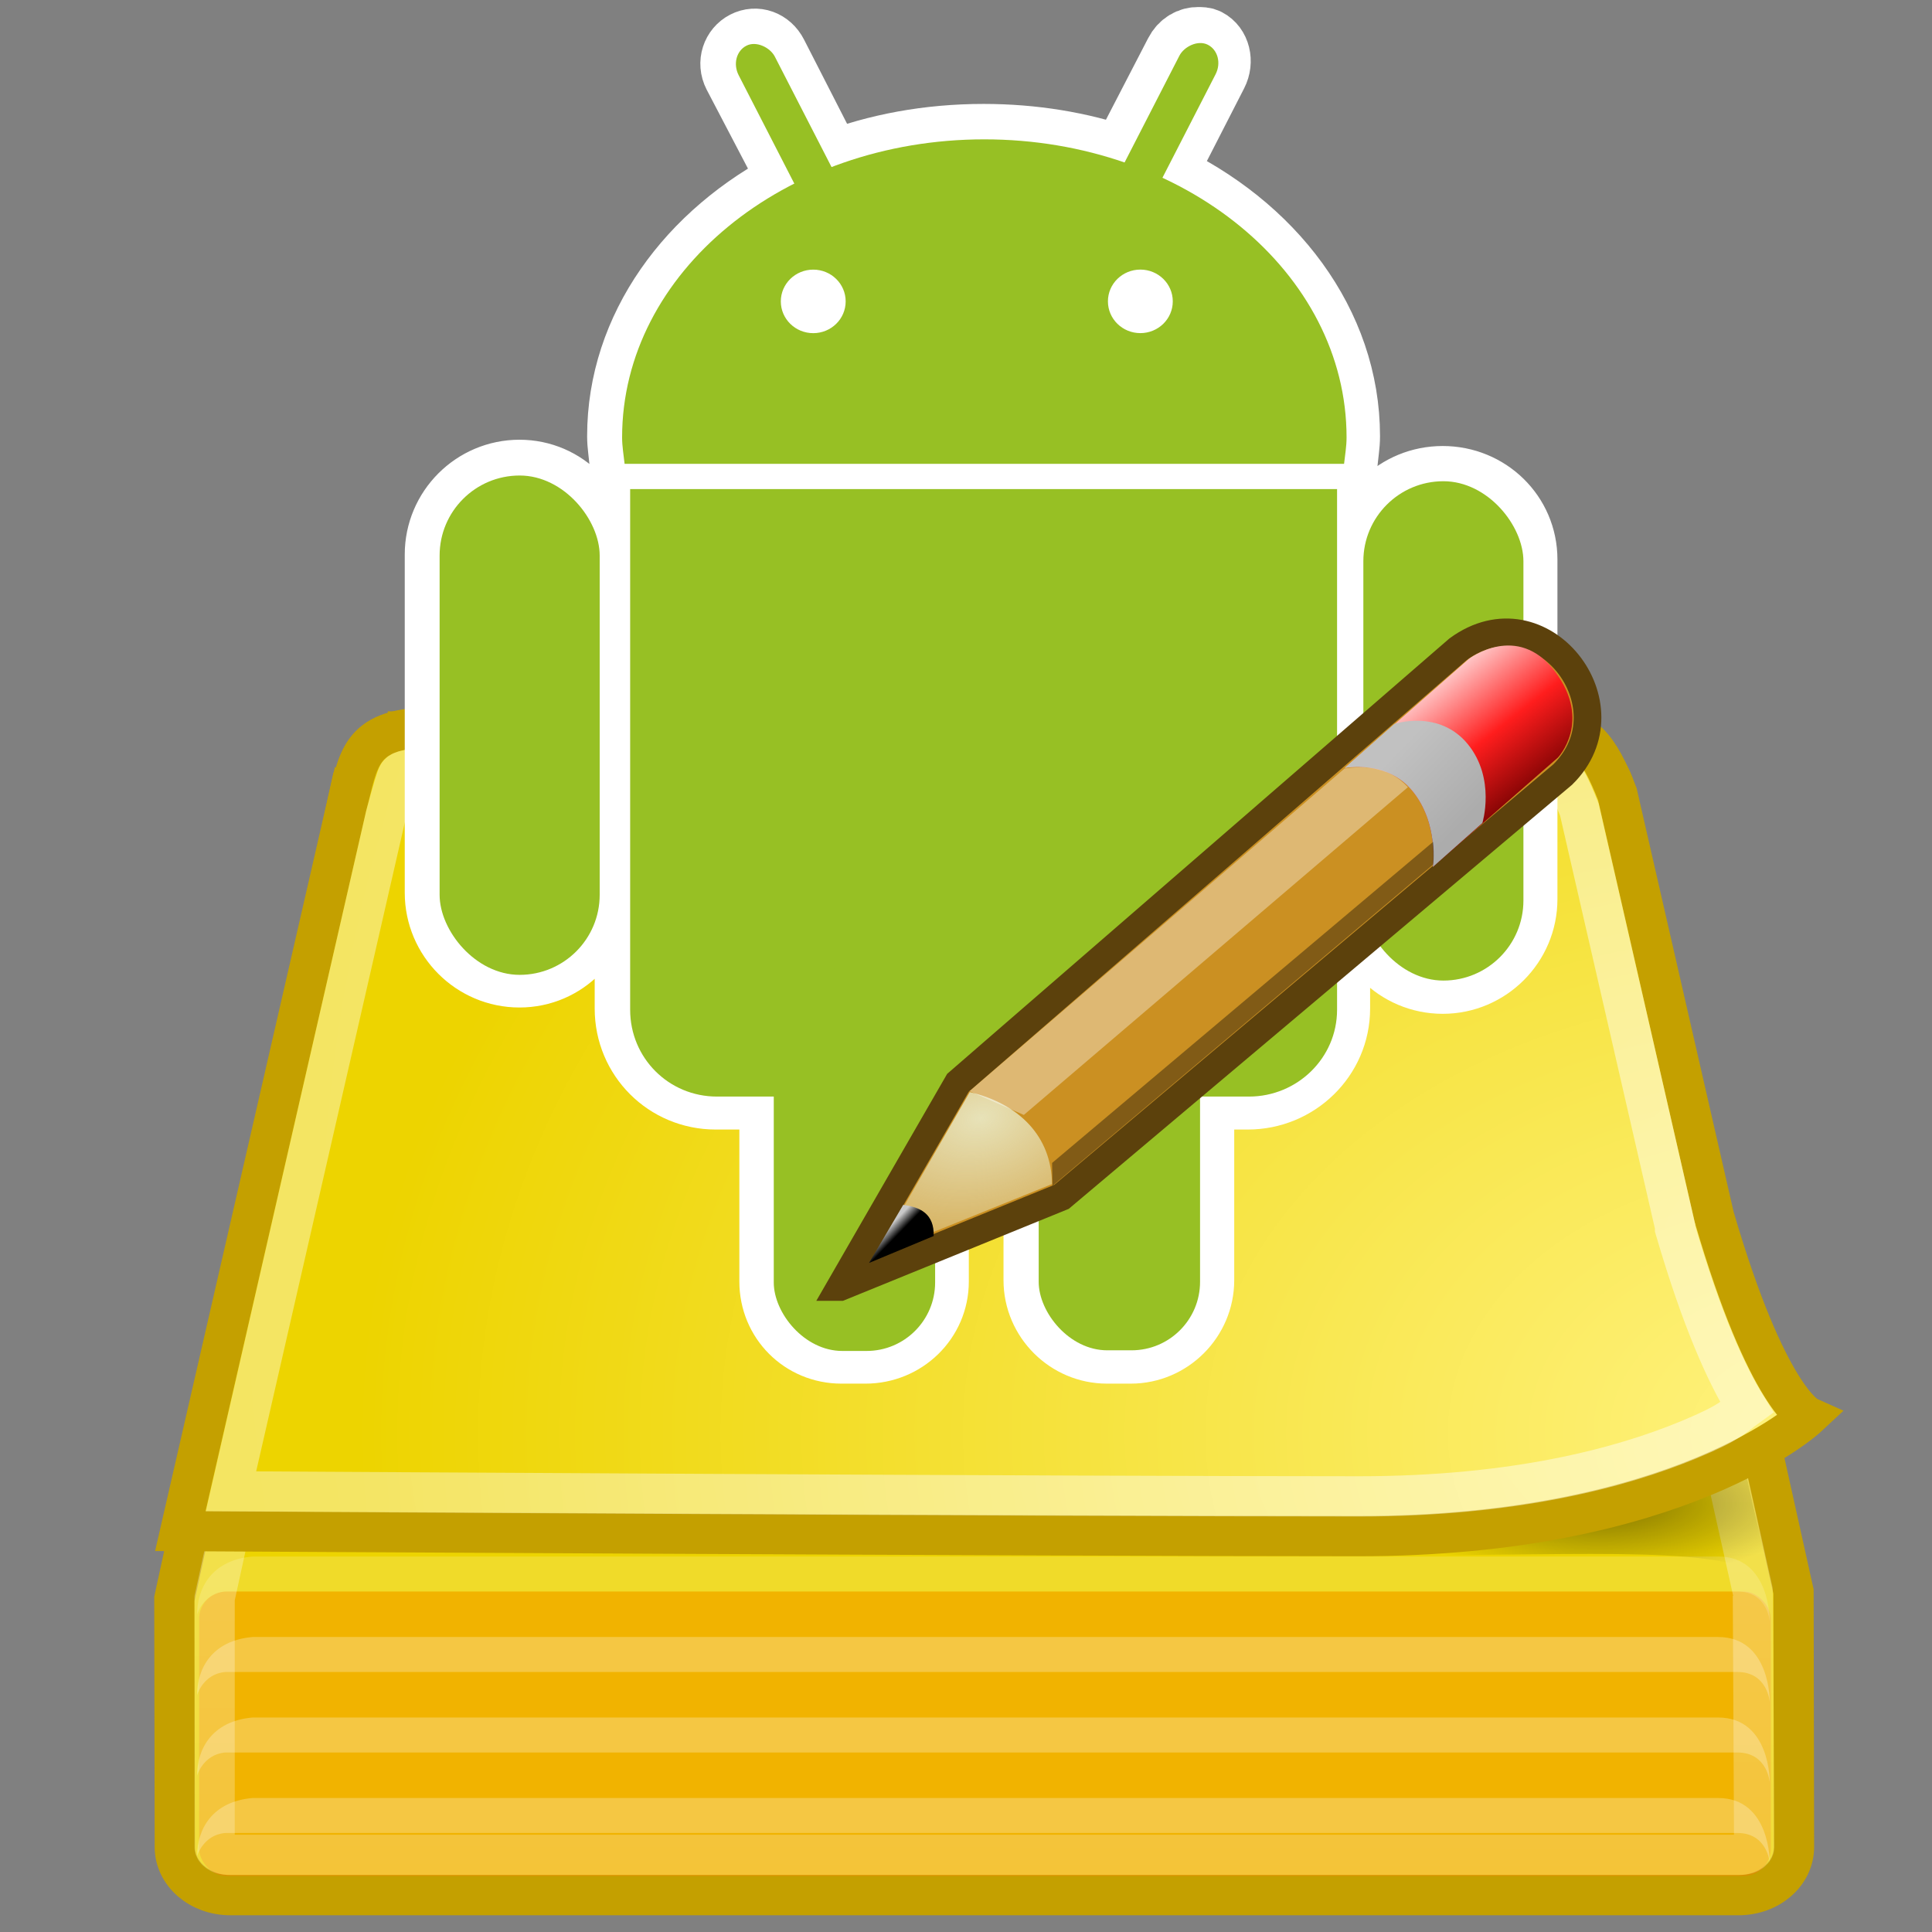<?xml version="1.0" encoding="UTF-8" standalone="no"?>
<!-- Created with Inkscape (http://www.inkscape.org/) -->

<svg
   xmlns:dc="http://purl.org/dc/elements/1.1/"
   xmlns:cc="http://creativecommons.org/ns#"
   xmlns:rdf="http://www.w3.org/1999/02/22-rdf-syntax-ns#"
   xmlns:svg="http://www.w3.org/2000/svg"
   xmlns="http://www.w3.org/2000/svg"
   xmlns:xlink="http://www.w3.org/1999/xlink"
   xmlns:sodipodi="http://sodipodi.sourceforge.net/DTD/sodipodi-0.dtd"
   xmlns:inkscape="http://www.inkscape.org/namespaces/inkscape"
   width="48"
   height="48"
   id="svg2394"
   sodipodi:version="0.32"
   inkscape:version="0.47 r22583"
   version="1.0"
   sodipodi:docname="tomdroid-4.png"
   inkscape:output_extension="org.inkscape.output.svg.inkscape"
   inkscape:export-filename="/data/code/android/web-sync/res/drawable/tomdroid-4.png"
   inkscape:export-xdpi="90"
   inkscape:export-ydpi="90">
  <rect width="100%" height="100%" fill="#808080" stroke="none"/>
  <defs
     id="defs2396">
    <inkscape:perspective
       sodipodi:type="inkscape:persp3d"
       inkscape:vp_x="0 : 526.18109 : 1"
       inkscape:vp_y="0 : 1000 : 0"
       inkscape:vp_z="744.09448 : 526.18109 : 1"
       inkscape:persp3d-origin="372.04724 : 350.78739 : 1"
       id="perspective2402" />
    <linearGradient
       id="linearGradient6377">
      <stop
         id="stop6379"
         offset="0"
         style="stop-color:#fff27e;stop-opacity:1;" />
      <stop
         id="stop6381"
         offset="1"
         style="stop-color:#edd400;stop-opacity:1;" />
    </linearGradient>
    <linearGradient
       id="linearGradient2966">
      <stop
         style="stop-color:#ffd1d1;stop-opacity:1;"
         offset="0"
         id="stop2968" />
      <stop
         id="stop3006"
         offset="0.5"
         style="stop-color:#ff1d1d;stop-opacity:1;" />
      <stop
         style="stop-color:#6f0000;stop-opacity:1;"
         offset="1"
         id="stop2970" />
    </linearGradient>
    <linearGradient
       id="linearGradient2974">
      <stop
         style="stop-color:#c1c1c1;stop-opacity:1;"
         offset="0"
         id="stop2976" />
      <stop
         style="stop-color:#acacac;stop-opacity:1;"
         offset="1"
         id="stop2978" />
    </linearGradient>
    <linearGradient
       id="linearGradient2994">
      <stop
         style="stop-color:#000000;stop-opacity:1;"
         offset="0"
         id="stop2996" />
      <stop
         style="stop-color:#c9c9c9;stop-opacity:1;"
         offset="1"
         id="stop2998" />
    </linearGradient>
    <inkscape:perspective
       id="perspective2705"
       inkscape:persp3d-origin="24 : 16 : 1"
       inkscape:vp_z="48 : 24 : 1"
       inkscape:vp_y="0 : 1000 : 0"
       inkscape:vp_x="0 : 24 : 1"
       sodipodi:type="inkscape:persp3d" />
    <inkscape:perspective
       id="perspective3103"
       inkscape:persp3d-origin="60 : 46.666667 : 1"
       inkscape:vp_z="120 : 70 : 1"
       inkscape:vp_y="0 : 1000 : 0"
       inkscape:vp_x="0 : 70 : 1"
       sodipodi:type="inkscape:persp3d" />
    <radialGradient
       gradientUnits="userSpaceOnUse"
       gradientTransform="matrix(1,0,0,0.361,0,22.297)"
       r="5.259"
       fy="31.781"
       fx="39.907"
       cy="31.781"
       cx="39.907"
       id="radialGradient6423"
       xlink:href="#linearGradient6417"
       inkscape:collect="always" />
    <radialGradient
       gradientUnits="userSpaceOnUse"
       gradientTransform="matrix(10.883,-6.454846e-8,0,11.397,-433.597,-381.381)"
       r="20.219"
       fy="35.901"
       fx="43.875"
       cy="35.901"
       cx="43.875"
       id="radialGradient6413"
       xlink:href="#linearGradient6407"
       inkscape:collect="always" />
    <radialGradient
       r="21.627"
       fy="35.915"
       fx="45.15"
       cy="35.915"
       cx="45.15"
       gradientTransform="matrix(1.67,0,1.702451e-8,1.22,-30.238,-11.799)"
       gradientUnits="userSpaceOnUse"
       id="radialGradient6405"
       xlink:href="#linearGradient6377"
       inkscape:collect="always" />
    <linearGradient
       gradientUnits="userSpaceOnUse"
       y2="67.031"
       x2="26.13"
       y1="14.087"
       x1="26.213"
       id="linearGradient5615"
       xlink:href="#linearGradient5609"
       inkscape:collect="always" />
    <linearGradient
       id="linearGradient5609"
       inkscape:collect="always">
      <stop
         id="stop5611"
         offset="0"
         style="stop-color:white;stop-opacity:1;" />
      <stop
         id="stop5613"
         offset="1"
         style="stop-color:white;stop-opacity:0;" />
    </linearGradient>
    <linearGradient
       id="linearGradient3342">
      <stop
         id="stop3344"
         offset="0"
         style="stop-color:#fff27e;stop-opacity:1;" />
      <stop
         id="stop3346"
         offset="1"
         style="stop-color:#edd400;stop-opacity:1;" />
    </linearGradient>
    <linearGradient
       id="linearGradient6407"
       inkscape:collect="always">
      <stop
         id="stop6409"
         offset="0"
         style="stop-color:white;stop-opacity:1;" />
      <stop
         id="stop6411"
         offset="1"
         style="stop-color:white;stop-opacity:0;" />
    </linearGradient>
    <linearGradient
       id="linearGradient6417"
       inkscape:collect="always">
      <stop
         id="stop6419"
         offset="0"
         style="stop-color:black;stop-opacity:1;" />
      <stop
         id="stop6421"
         offset="1"
         style="stop-color:black;stop-opacity:0;" />
    </linearGradient>
    <linearGradient
       id="linearGradient3326">
      <stop
         style="stop-color:#ffd1d1;stop-opacity:1;"
         offset="0"
         id="stop3328" />
      <stop
         id="stop3330"
         offset="0.5"
         style="stop-color:#ff1d1d;stop-opacity:1;" />
      <stop
         style="stop-color:#6f0000;stop-opacity:1;"
         offset="1"
         id="stop3332" />
    </linearGradient>
    <linearGradient
       id="linearGradient3319">
      <stop
         style="stop-color:#c1c1c1;stop-opacity:1;"
         offset="0"
         id="stop3321" />
      <stop
         style="stop-color:#acacac;stop-opacity:1;"
         offset="1"
         id="stop3323" />
    </linearGradient>
    <linearGradient
       inkscape:collect="always"
       id="linearGradient2984">
      <stop
         style="stop-color:#e7e2b8;stop-opacity:1;"
         offset="0"
         id="stop2986" />
      <stop
         style="stop-color:#e7e2b8;stop-opacity:0;"
         offset="1"
         id="stop2988" />
    </linearGradient>
    <linearGradient
       id="linearGradient3308">
      <stop
         style="stop-color:#000000;stop-opacity:1;"
         offset="0"
         id="stop3310" />
      <stop
         style="stop-color:#c9c9c9;stop-opacity:1;"
         offset="1"
         id="stop3312" />
    </linearGradient>
    <inkscape:perspective
       id="perspective3305"
       inkscape:persp3d-origin="24 : 16 : 1"
       inkscape:vp_z="48 : 24 : 1"
       inkscape:vp_y="0 : 1000 : 0"
       inkscape:vp_x="0 : 24 : 1"
       sodipodi:type="inkscape:persp3d" />
    <linearGradient
       inkscape:collect="always"
       xlink:href="#linearGradient2966"
       id="linearGradient4272"
       gradientUnits="userSpaceOnUse"
       gradientTransform="translate(-5.669,0)"
       x1="48.906"
       y1="17.376"
       x2="50.988"
       y2="22.251" />
    <linearGradient
       inkscape:collect="always"
       xlink:href="#linearGradient2974"
       id="linearGradient4274"
       gradientUnits="userSpaceOnUse"
       gradientTransform="translate(-5.669,0)"
       x1="46"
       y1="19.812"
       x2="47.688"
       y2="22.625" />
    <radialGradient
       inkscape:collect="always"
       xlink:href="#linearGradient2984"
       id="radialGradient4276"
       gradientUnits="userSpaceOnUse"
       gradientTransform="matrix(2.924,0,0,2.03,-61.555,-27.884)"
       cx="29.053"
       cy="27.641"
       fx="29.053"
       fy="27.641"
       r="3.241" />
    <linearGradient
       inkscape:collect="always"
       xlink:href="#linearGradient2994"
       id="linearGradient4278"
       gradientUnits="userSpaceOnUse"
       gradientTransform="translate(-5.826,0.125)"
       x1="25.719"
       y1="31.047"
       x2="25.515"
       y2="30.703" />
    <inkscape:perspective
       id="perspective5044"
       inkscape:persp3d-origin="0.5 : 0.33333333 : 1"
       inkscape:vp_z="1 : 0.5 : 1"
       inkscape:vp_y="0 : 1000 : 0"
       inkscape:vp_x="0 : 0.5 : 1"
       sodipodi:type="inkscape:persp3d" />
    <inkscape:perspective
       id="perspective5252"
       inkscape:persp3d-origin="0.5 : 0.33333333 : 1"
       inkscape:vp_z="1 : 0.5 : 1"
       inkscape:vp_y="0 : 1000 : 0"
       inkscape:vp_x="0 : 0.5 : 1"
       sodipodi:type="inkscape:persp3d" />
    <inkscape:perspective
       id="perspective5278"
       inkscape:persp3d-origin="0.5 : 0.33333333 : 1"
       inkscape:vp_z="1 : 0.5 : 1"
       inkscape:vp_y="0 : 1000 : 0"
       inkscape:vp_x="0 : 0.5 : 1"
       sodipodi:type="inkscape:persp3d" />
    <inkscape:perspective
       id="perspective5380"
       inkscape:persp3d-origin="0.5 : 0.33333333 : 1"
       inkscape:vp_z="1 : 0.5 : 1"
       inkscape:vp_y="0 : 1000 : 0"
       inkscape:vp_x="0 : 0.5 : 1"
       sodipodi:type="inkscape:persp3d" />
    <inkscape:perspective
       id="perspective5404"
       inkscape:persp3d-origin="0.5 : 0.33333333 : 1"
       inkscape:vp_z="1 : 0.5 : 1"
       inkscape:vp_y="0 : 1000 : 0"
       inkscape:vp_x="0 : 0.5 : 1"
       sodipodi:type="inkscape:persp3d" />
    <inkscape:perspective
       id="perspective5433"
       inkscape:persp3d-origin="0.5 : 0.33333333 : 1"
       inkscape:vp_z="1 : 0.5 : 1"
       inkscape:vp_y="0 : 1000 : 0"
       inkscape:vp_x="0 : 0.5 : 1"
       sodipodi:type="inkscape:persp3d" />
    <inkscape:perspective
       id="perspective5459"
       inkscape:persp3d-origin="0.5 : 0.33333333 : 1"
       inkscape:vp_z="1 : 0.5 : 1"
       inkscape:vp_y="0 : 1000 : 0"
       inkscape:vp_x="0 : 0.5 : 1"
       sodipodi:type="inkscape:persp3d" />
    <inkscape:perspective
       id="perspective5509"
       inkscape:persp3d-origin="0.5 : 0.33333333 : 1"
       inkscape:vp_z="1 : 0.5 : 1"
       inkscape:vp_y="0 : 1000 : 0"
       inkscape:vp_x="0 : 0.5 : 1"
       sodipodi:type="inkscape:persp3d" />
    <inkscape:perspective
       id="perspective5564"
       inkscape:persp3d-origin="0.5 : 0.33333333 : 1"
       inkscape:vp_z="1 : 0.5 : 1"
       inkscape:vp_y="0 : 1000 : 0"
       inkscape:vp_x="0 : 0.5 : 1"
       sodipodi:type="inkscape:persp3d" />
  </defs>
  <sodipodi:namedview
     id="base"
     pagecolor="#ffffff"
     bordercolor="#666666"
     borderopacity="1.0"
     inkscape:pageopacity="0.0"
     inkscape:pageshadow="2"
     inkscape:zoom="7.9195959"
     inkscape:cx="25.379657"
     inkscape:cy="34.644751"
     inkscape:document-units="px"
     inkscape:current-layer="layer1"
     showgrid="false"
     inkscape:window-width="1280"
     inkscape:window-height="976"
     inkscape:window-x="0"
     inkscape:window-y="25"
     inkscape:window-maximized="1" />
  <g
     inkscape:label="Calque 1"
     inkscape:groupmode="layer"
     id="layer1">
    <g
       id="g4242"
       transform="translate(-0.168,3.583)">
      <path
         sodipodi:nodetypes="ccccccccccc"
         id="rect1975"
         d="m 10.301,14.596 28.649,0.354 c 0.763,0 1.244,0.577 1.376,1.194 0,0 4.401,19.815 4.401,19.815 0,0 0.012,6.348 0.012,6.348 0,0.661 -0.614,1.194 -1.376,1.194 l -37.477,0 C 5.125,43.5 4.511,42.968 4.511,42.306 L 4.5,36.139 8.925,15.79 c 0.309,-0.661 0.614,-1.194 1.376,-1.194 z"
         style="fill:#edd400;fill-opacity:1;fill-rule:evenodd;stroke:#c4a000;stroke-width:1;stroke-linecap:butt;stroke-linejoin:miter;stroke-miterlimit:4;stroke-opacity:1;stroke-dashoffset:0;marker:none;visibility:visible;display:inline;overflow:visible" />
      <rect
         ry="0.679"
         rx="0.679"
         y="35.958"
         x="5.115"
         height="7.071"
         width="39.048"
         id="rect2851"
         style="opacity:0.371;fill:#f57900;fill-opacity:1;fill-rule:evenodd;stroke:none;stroke-width:1;marker:none;visibility:visible;display:inline;overflow:visible" />
      <path
         sodipodi:nodetypes="ccccccc"
         id="path2853"
         d="m 5.064,36.532 c 0,0 0.151,-0.53 0.704,-0.575 l 37.565,0 c 0.754,0 0.805,0.751 0.805,0.751 0,0 0.024,-1.62 -1.284,-1.62 l -36.412,0 c -1.006,0.088 -1.377,0.78 -1.377,1.443 z"
         style="opacity:0.163;fill:#ffffff;fill-opacity:1;fill-rule:evenodd;stroke:none;stroke-width:1;marker:none;visibility:visible;display:inline;overflow:visible" />
      <path
         id="path4730"
         d="m 10.312,15.594 c -0.151,0 -0.099,-0.027 -0.156,0.031 -0.051,0.052 -0.156,0.275 -0.281,0.531 -0.015,0.03 -0.016,0.03 -0.031,0.062 L 5.5,36.125 l 0,0.062 0,6.125 C 5.5,42.357 5.572,42.5 5.875,42.5 l 37.5,0 c 0.303,0 0.375,-0.143 0.375,-0.188 0,0 -0.03,-6.068 -0.031,-6.25 -2.51e-4,-0.001 4.27e-4,-0.092 0,-0.094 C 43.625,35.548 39.344,16.375 39.344,16.375 39.287,16.112 39.174,15.938 38.938,15.938 l -28.625,-0.344 z"
         style="opacity:0.483;fill:none;stroke:url(#linearGradient5615);stroke-width:1;stroke-linecap:butt;stroke-linejoin:miter;stroke-miterlimit:4;stroke-opacity:1;stroke-dashoffset:0;marker:none;visibility:visible;display:inline;overflow:visible" />
      <path
         sodipodi:nodetypes="cccc"
         id="path6415"
         d="M 44.194,35.681 C 43.815,34.426 43.31,31.88 43.31,31.88 l -8.927,3.182 c 5.745,0 8.574,-0.265 9.811,0.619 z"
         style="opacity:0.466;fill:url(#radialGradient6423);fill-opacity:1;fill-rule:evenodd;stroke:none;stroke-width:1;marker:none;visibility:visible;display:inline;overflow:visible" />
      <path
         style="fill:url(#radialGradient6405);fill-opacity:1;fill-rule:evenodd;stroke:#c4a000;stroke-width:1px;stroke-linecap:butt;stroke-linejoin:miter;stroke-opacity:1"
         d="m 8.783,16.427 -4.135,18.029 c 0,0 21.472,0.125 29.276,0.125 7.981,0 11.155,-2.968 11.155,-2.968 0,0 -1.007,-0.453 -2.325,-4.967 0,0 -2.404,-10.5 -2.404,-10.5 -0.463,-1.186 -0.856,-1.664 -1.756,-1.656 l -27.781,0 c -1.745,0.032 -1.736,0.836 -2.029,1.938 z"
         id="path2524"
         sodipodi:nodetypes="cczczcccc" />
      <path
         id="path6403"
         d="m 10.812,15.5 c -0.64,0.018 -0.708,0.1 -0.75,0.156 C 10.019,15.715 9.912,16.076 9.75,16.688 L 5.906,33.469 c 1.694,0.01 20.571,0.125 28.031,0.125 3.866,0 6.517,-0.714 8.188,-1.406 1.054,-0.437 1.113,-0.577 1.438,-0.812 -0.491,-0.79 -1.105,-2.123 -1.781,-4.438 -6.51e-4,-0.021 -6.51e-4,-0.042 0,-0.062 0,0 -2.306,-10.042 -2.375,-10.344 C 39.192,15.983 39.024,15.68 38.938,15.594 38.851,15.507 38.866,15.498 38.594,15.5 l -27.75,0 -0.031,0 z"
         style="opacity:0.466;fill:none;stroke:url(#radialGradient6413);stroke-width:1px;stroke-linecap:butt;stroke-linejoin:miter;stroke-opacity:1" />
      <path
         style="opacity:0.264;fill:#ffffff;fill-opacity:1;fill-rule:evenodd;stroke:none;stroke-width:1;marker:none;visibility:visible;display:inline;overflow:visible"
         d="m 5.064,38.532 c 0,0 0.151,-0.53 0.704,-0.575 l 37.565,0 c 0.754,0 0.805,0.751 0.805,0.751 0,0 0.024,-1.62 -1.284,-1.62 l -36.412,0 c -1.006,0.088 -1.377,0.78 -1.377,1.443 z"
         id="path6359"
         sodipodi:nodetypes="ccccccc" />
      <path
         sodipodi:nodetypes="ccccccc"
         id="path6361"
         d="m 5.064,40.532 c 0,0 0.151,-0.53 0.704,-0.575 l 37.565,0 c 0.754,0 0.805,0.751 0.805,0.751 0,0 0.024,-1.62 -1.284,-1.62 l -36.412,0 c -1.006,0.088 -1.377,0.78 -1.377,1.443 z"
         style="opacity:0.264;fill:#ffffff;fill-opacity:1;fill-rule:evenodd;stroke:none;stroke-width:1;marker:none;visibility:visible;display:inline;overflow:visible" />
      <path
         style="opacity:0.264;fill:#ffffff;fill-opacity:1;fill-rule:evenodd;stroke:none;stroke-width:1;marker:none;visibility:visible;display:inline;overflow:visible"
         d="m 5.064,42.532 c 0,0 0.151,-0.53 0.704,-0.575 l 37.565,0 c 0.754,0 0.805,0.751 0.805,0.751 0,0 0.024,-1.62 -1.284,-1.62 l -36.412,0 c -1.006,0.088 -1.377,0.78 -1.377,1.443 z"
         id="path6363"
         sodipodi:nodetypes="ccccccc" />
    </g>
    <g
       id="g4166-6"
       transform="matrix(1.01,0,0,0.989,-298.476,-483.66)"
       style="fill:#c4a000;fill-opacity:1;stroke:none" />
    <g
       id="g3106"
       inkscape:label="Layer 1"
       transform="matrix(0.989,0,0,0.989,86.886,8.473)">
      <g
         transform="translate(-299.005,-503.076)"
         id="g3279" />
    </g>
    <path
       style="fill:#d40000;fill-opacity:1;stroke:#ffffff;stroke-width:1.7;stroke-linejoin:miter;stroke-miterlimit:4;stroke-opacity:1;stroke-dasharray:none"
       d="m 29.781,1.025 c -0.2,-0.007 -0.393,0.104 -0.5,0.313 l -1.375,2.656 c -1.069,-0.368 -2.238,-0.562 -3.469,-0.562 -1.366,0 -2.652,0.239 -3.812,0.688 l -1.406,-2.75 C 19.076,1.091 18.78,0.991 18.531,1.119 18.282,1.246 18.17,1.56 18.312,1.837 l 1.406,2.688 c -2.564,1.304 -4.281,3.645 -4.281,6.312 0,0.224 0.039,0.437 0.062,0.656 l 17.875,0 c 0.024,-0.219 0.062,-0.432 0.062,-0.656 0,-2.774 -1.858,-5.2 -4.594,-6.469 l 1.312,-2.562 c 0.143,-0.278 0.061,-0.622 -0.188,-0.75 -0.062,-0.032 -0.121,-0.029 -0.188,-0.031 z m -16.875,10.75 c -1.102,0 -2,0.898 -2,2 l 0,8.406 c 0,1.102 0.898,2 2,2 1.102,0 1.969,-0.898 1.969,-2 l 0,-8.406 c 0,-1.102 -0.867,-2 -1.969,-2 z m 22.938,0.156 c -1.102,0 -2,0.867 -2,1.969 l 0,8.438 c 0,1.102 0.898,2 2,2 1.102,0 2,-0.898 2,-2 l 0,-8.438 c 0,-1.102 -0.898,-1.969 -2,-1.969 z m -20.219,0.188 0,1.156 0,0.344 0,1.438 0,6.25 0,3.75 c 0,1.198 0.958,2.156 2.156,2.156 l 1.438,0 0,4.625 c 0,0.943 0.744,1.688 1.688,1.688 l 0.594,0 c 0.943,0 1.719,-0.744 1.719,-1.688 l 0,-4.625 2.562,0 0,4.594 c 0,0.943 0.776,1.719 1.719,1.719 l 0.594,0 c 0.943,0 1.719,-0.776 1.719,-1.719 l 0,-4.594 1.188,0 c 1.198,0 2.188,-0.958 2.188,-2.156 l 0,-3.75 0,-6.25 0,-1.781 0,-1.156 -17.562,0 z"
       id="rect5365-8" />
    <g
       id="g5488"
       style="stroke:none"
       transform="translate(0,0.4)">
      <path
         id="rect5365"
         d="m 15.656,11.75 0,1.156 0,0.344 0,1.438 0,6.25 0,3.75 c 0,1.198 0.958,2.156 2.156,2.156 l 13.219,0 c 1.198,0 2.188,-0.958 2.188,-2.156 l 0,-3.75 0,-6.25 0,-1.781 0,-1.156 -17.562,0 z"
         style="fill:#97c024;fill-opacity:1;stroke:none" />
      <rect
         rx="1.702"
         y="23.662"
         x="19.224"
         height="9.502"
         width="4.009"
         id="rect5370"
         style="fill:#97c024;fill-opacity:1;stroke:none" />
      <rect
         rx="1.702"
         y="23.646"
         x="25.806"
         height="9.502"
         width="4.009"
         id="rect5370-3"
         style="fill:#97c024;fill-opacity:1;stroke:none" />
      <rect
         rx="1.989"
         y="11.414"
         x="10.922"
         height="12.406"
         width="3.977"
         id="rect5394"
         style="fill:#97c024;fill-opacity:1;stroke:none" />
      <rect
         rx="1.989"
         y="11.556"
         x="33.872"
         height="12.406"
         width="3.977"
         id="rect5394-2"
         style="fill:#97c024;fill-opacity:1;stroke:none" />
      <g
         transform="translate(-0.2,0)"
         id="g5481"
         style="stroke:none">
        <path
           style="fill:#97c024;fill-opacity:1;stroke:none"
           d="m 24.656,3.062 c -4.969,0 -9,3.309 -9,7.406 0,0.224 0.039,0.437 0.062,0.656 l 17.875,0 c 0.024,-0.219 0.062,-0.432 0.062,-0.656 0,-4.097 -4.031,-7.406 -9,-7.406 z"
           id="path5418" />
        <path
           sodipodi:type="arc"
           style="fill:#ffffff;fill-opacity:1;stroke:none"
           id="path5449"
           sodipodi:cx="21.37104"
           sodipodi:cy="8.3357286"
           sodipodi:rx="0.78918165"
           sodipodi:ry="0.77339804"
           d="m 22.16,8.336 c 0,0.427 -0.353,0.773 -0.789,0.773 -0.436,0 -0.789,-0.346 -0.789,-0.773 0,-0.427 0.353,-0.773 0.789,-0.773 0.436,0 0.789,0.346 0.789,0.773 z"
           transform="matrix(1.021,0,0,1.021,-1.415,-1.423)" />
        <path
           sodipodi:type="arc"
           style="fill:#ffffff;fill-opacity:1;stroke:none"
           id="path5449-6"
           sodipodi:cx="21.37104"
           sodipodi:cy="8.3357286"
           sodipodi:rx="0.78918165"
           sodipodi:ry="0.77339804"
           d="m 22.16,8.336 c 0,0.427 -0.353,0.773 -0.789,0.773 -0.436,0 -0.789,-0.346 -0.789,-0.773 0,-0.427 0.353,-0.773 0.789,-0.773 0.436,0 0.789,0.346 0.789,0.773 z"
           transform="matrix(1.021,0,0,1.021,6.712,-1.424)" />
        <rect
           style="fill:#97c024;fill-opacity:1;stroke:none"
           id="rect5423"
           width="1.01"
           height="5.051"
           x="15.825"
           y="9.212"
           rx="0.505"
           transform="matrix(0.89,-0.457,0.457,0.89,0,0)"
           ry="0.564" />
        <rect
           style="fill:#97c024;fill-opacity:1;stroke:none"
           id="rect5423-6"
           width="1.01"
           height="5.051"
           x="-27.691"
           y="-13.159"
           rx="0.505"
           transform="matrix(-0.89,-0.457,-0.457,0.89,0,0)"
           ry="0.564" />
      </g>
    </g>
    <g
       style="display:inline"
       id="g1574"
       transform="matrix(0.711,-0.191,0.191,0.711,19.866,-7.013)"
       inkscape:r_cx="true"
       inkscape:r_cy="true">
      <path
         transform="translate(-29.755,19)"
         sodipodi:nodetypes="cccccc"
         id="path2960"
         d="m 17.341,32.5 5.625,-5.625 20.094,-9.75 c 3.25,-1.25 5.188,3.375 2.312,5 L 25.341,31.5 l -8,1 z"
         style="fill:#cb9022;fill-opacity:1;fill-rule:evenodd;stroke:#5c410c;stroke-width:0.934;stroke-linecap:butt;stroke-linejoin:miter;stroke-miterlimit:4;stroke-opacity:1;stroke-dasharray:none;stroke-dashoffset:0;marker:none;visibility:visible;display:inline;overflow:visible"
         inkscape:r_cx="true"
         inkscape:r_cy="true" />
      <path
         transform="translate(-29.755,19)"
         style="fill:url(#linearGradient4272);fill-opacity:1;fill-rule:evenodd;stroke:none;stroke-width:1;marker:none;visibility:visible;display:inline;overflow:visible"
         d="m 38.331,20 c 0,0 1.438,0.094 2,1.344 0.579,1.288 0,2.656 0,2.656 l 5.031,-2.469 c 0,0 1.452,-0.881 0.656,-2.844 -0.785,-1.936 -2.688,-1.156 -2.688,-1.156 l -5,2.469 z"
         id="path2964"
         sodipodi:nodetypes="czcczcc"
         inkscape:r_cx="true"
         inkscape:r_cy="true" />
      <path
         transform="translate(-29.755,19)"
         sodipodi:nodetypes="czcczcc"
         id="path2962"
         d="m 38.331,20 c 0,0 1.438,0.094 2,1.344 0.579,1.288 0,2.656 0,2.656 l 2,-1 c 0,0 0.827,-1.319 0.219,-2.688 C 41.924,18.906 40.331,19 40.331,19 l -2,1 z"
         style="fill:url(#linearGradient4274);fill-opacity:1;fill-rule:evenodd;stroke:none;stroke-width:1;marker:none;visibility:visible;display:inline;overflow:visible"
         inkscape:r_cx="true"
         inkscape:r_cy="true" />
      <path
         transform="translate(-29.755,19)"
         sodipodi:nodetypes="cccc"
         id="path2982"
         d="m 18.768,31.781 4.5,-4.5 c 1.5,0.812 2.281,2.156 1.875,3.719 l -6.375,0.781 z"
         style="fill:url(#radialGradient4276);fill-opacity:1;fill-rule:evenodd;stroke:none;stroke-width:1;marker:none;visibility:visible;display:inline;overflow:visible"
         inkscape:r_cx="true"
         inkscape:r_cy="true" />
      <path
         transform="translate(-29.755,19)"
         sodipodi:nodetypes="cccc"
         id="path2992"
         d="m 20.112,30.375 -1.625,1.594 2.344,-0.312 c 0.219,-0.719 -0.188,-1.062 -0.719,-1.281 z"
         style="fill:url(#linearGradient4278);fill-opacity:1;fill-rule:evenodd;stroke:none;stroke-width:1;marker:none;visibility:visible;display:inline;overflow:visible"
         inkscape:r_cx="true"
         inkscape:r_cy="true" />
      <path
         transform="translate(-29.755,19)"
         sodipodi:nodetypes="ccccc"
         id="path3002"
         d="m 23.268,27.25 1.562,1.25 15.387,-7.319 C 39.774,20.325 38.976,20.097 38.315,20.019 L 23.268,27.25 z"
         style="fill:#ffffff;fill-opacity:0.364;fill-rule:evenodd;stroke:none;stroke-width:1;marker:none;visibility:visible;display:inline;overflow:visible"
         inkscape:r_cx="true"
         inkscape:r_cy="true" />
      <path
         transform="translate(-29.755,19)"
         sodipodi:nodetypes="ccccc"
         id="path3004"
         d="m 25.143,31.062 0.188,-0.75 15.231,-7.13 c 0,0 -0.11,0.614 -0.216,0.749 L 25.143,31.062 z"
         style="fill:#000000;fill-opacity:0.364;fill-rule:evenodd;stroke:none;stroke-width:1;marker:none;visibility:visible;display:inline;overflow:visible"
         inkscape:r_cx="true"
         inkscape:r_cy="true" />
    </g>
  </g>
</svg>
